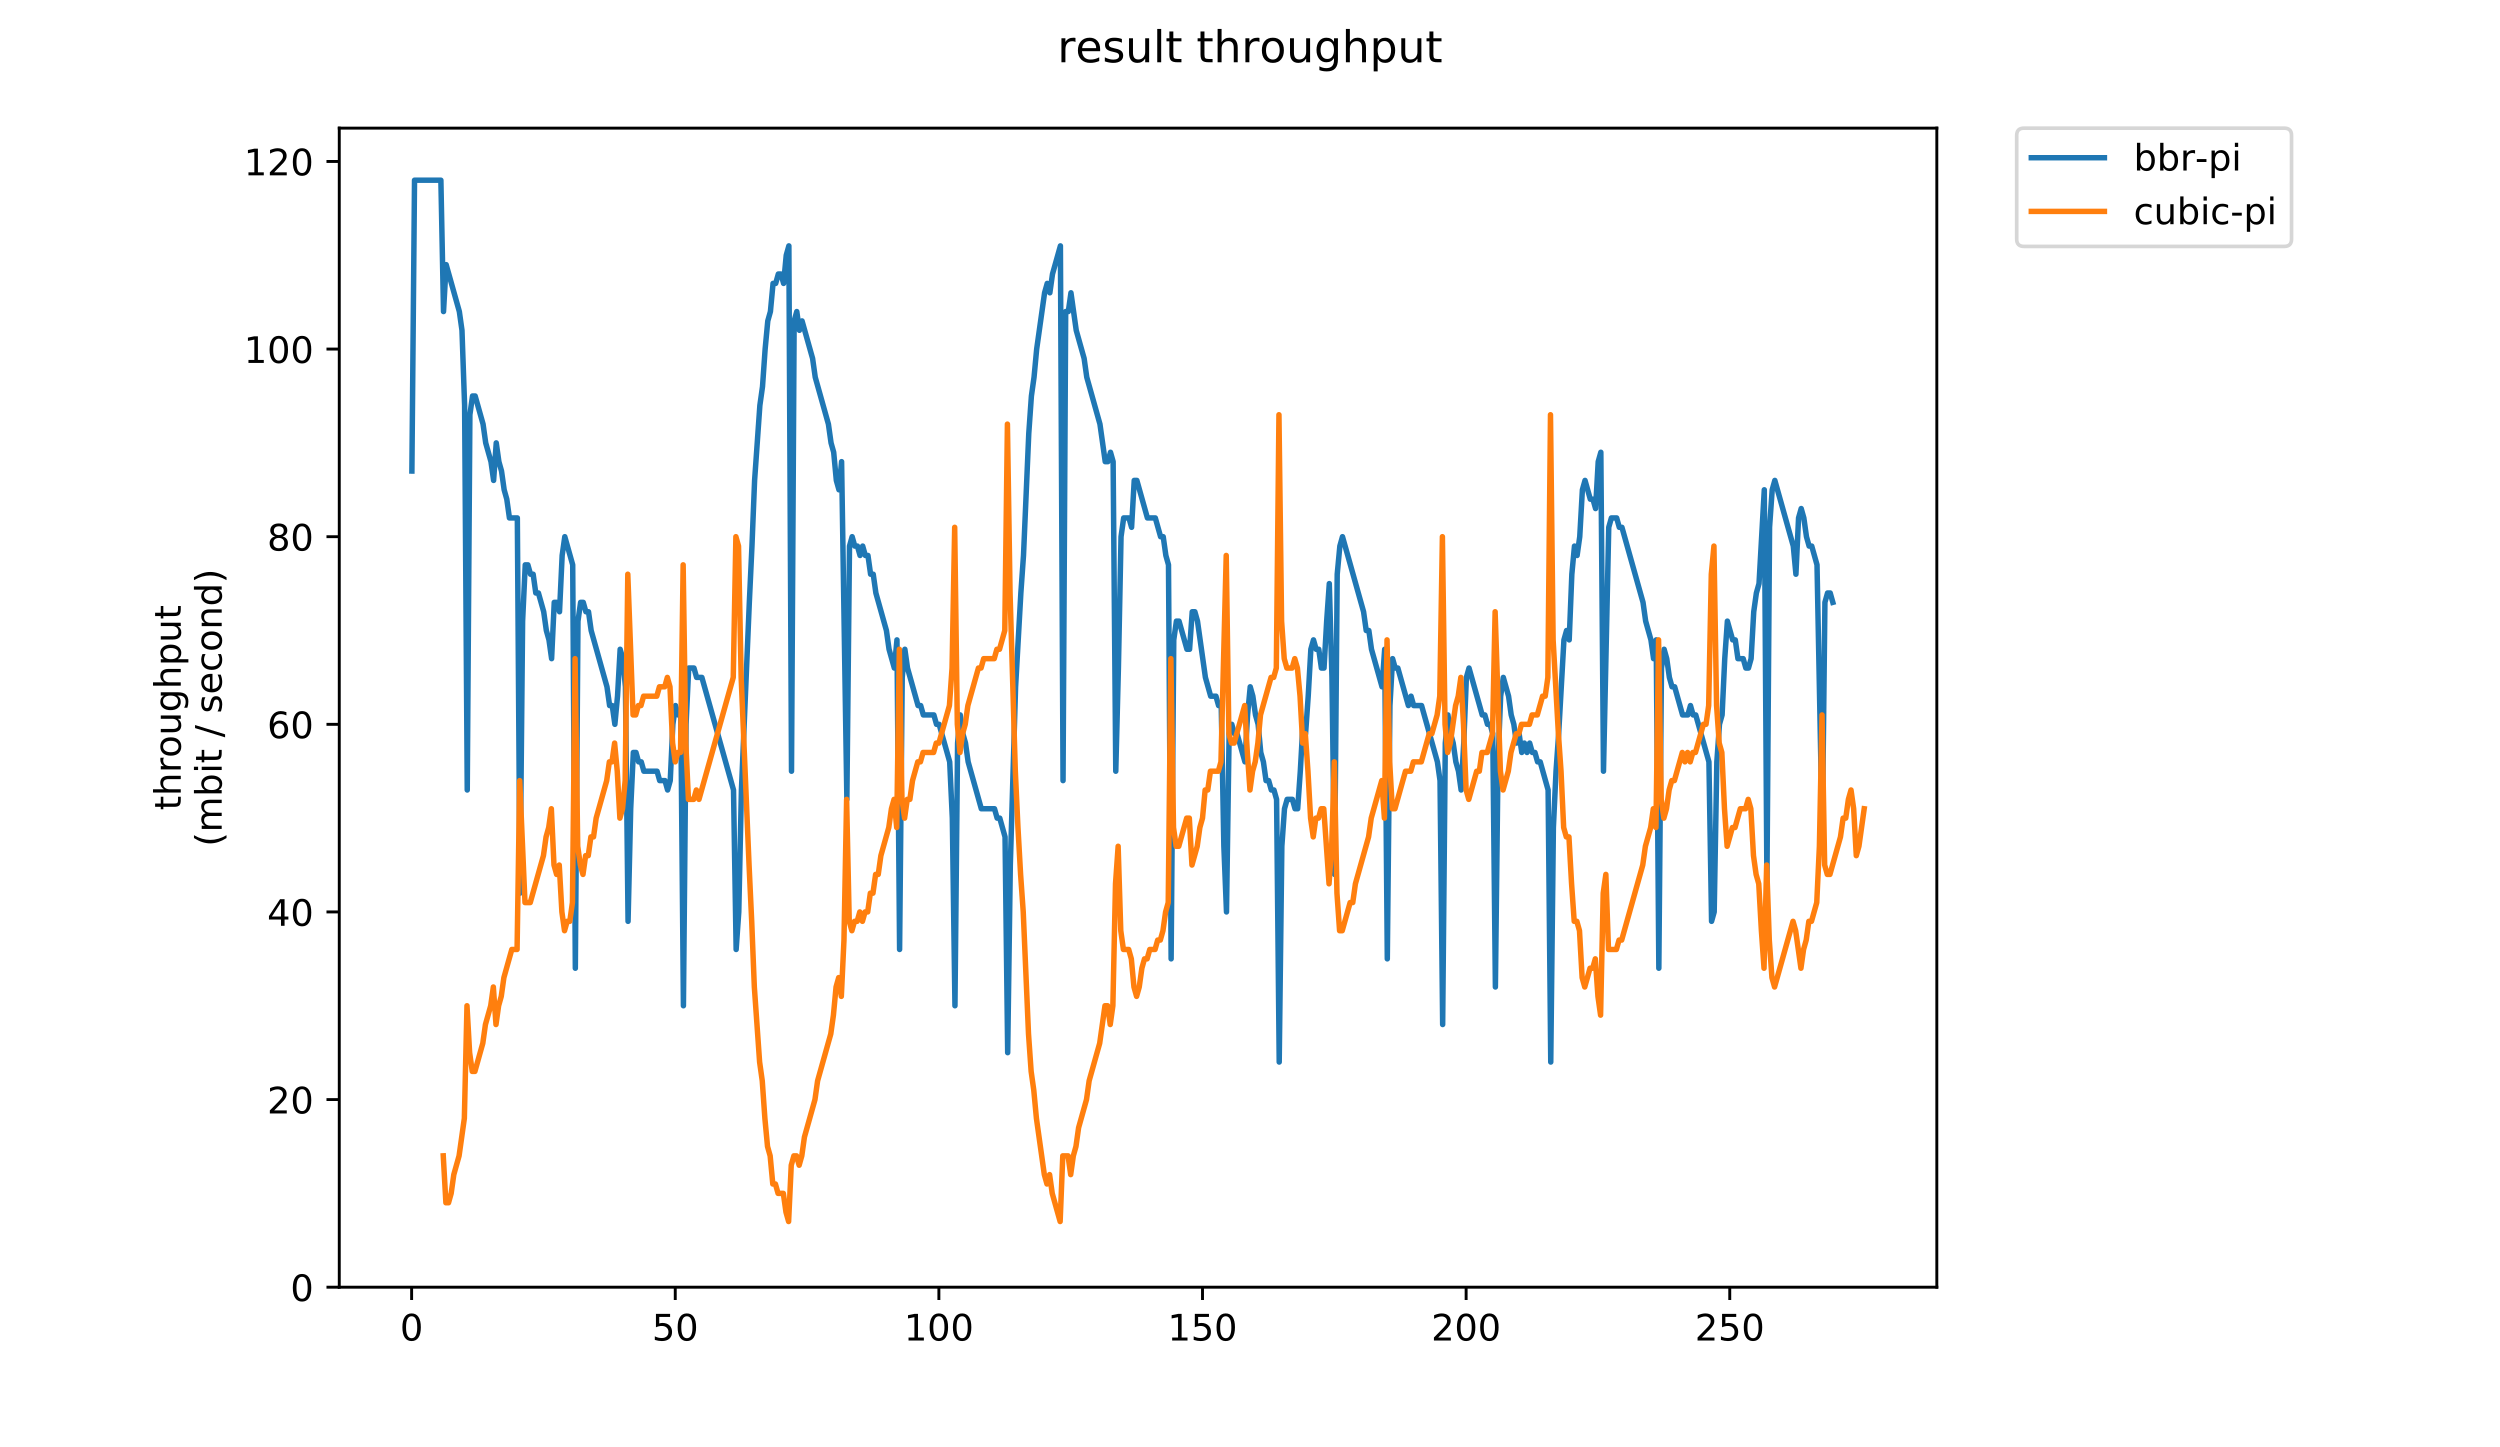 <?xml version="1.0" encoding="utf-8" standalone="no"?>
<!DOCTYPE svg PUBLIC "-//W3C//DTD SVG 1.1//EN"
  "http://www.w3.org/Graphics/SVG/1.1/DTD/svg11.dtd">
<!-- Created with matplotlib (https://matplotlib.org/) -->
<svg height="396pt" version="1.1" viewBox="0 0 684 396" width="684pt" xmlns="http://www.w3.org/2000/svg" xmlns:xlink="http://www.w3.org/1999/xlink">
 <defs>
  <style type="text/css">
*{stroke-linecap:butt;stroke-linejoin:round;}
  </style>
 </defs>
 <g id="figure_1">
  <g id="patch_1">
   <path d="M 0 396 
L 684 396 
L 684 0 
L 0 0 
z
" style="fill:#ffffff;"/>
  </g>
  <g id="axes_1">
   <g id="patch_2">
    <path d="M 92.824 352.174 
L 529.913 352.174 
L 529.913 35.062 
L 92.824 35.062 
z
" style="fill:#ffffff;"/>
   </g>
   <g id="matplotlib.axis_1">
    <g id="xtick_1">
     <g id="line2d_1">
      <defs>
       <path d="M 0 0 
L 0 3.5 
" id="m7e37d535a3" style="stroke:#000000;stroke-width:0.8;"/>
      </defs>
      <g>
       <use style="stroke:#000000;stroke-width:0.8;" x="112.621" xlink:href="#m7e37d535a3" y="352.174"/>
      </g>
     </g>
     <g id="text_1">
      <!-- 0 -->
      <defs>
       <path d="M 31.781 66.406 
Q 24.172 66.406 20.328 58.906 
Q 16.5 51.422 16.5 36.375 
Q 16.5 21.391 20.328 13.891 
Q 24.172 6.391 31.781 6.391 
Q 39.453 6.391 43.281 13.891 
Q 47.125 21.391 47.125 36.375 
Q 47.125 51.422 43.281 58.906 
Q 39.453 66.406 31.781 66.406 
z
M 31.781 74.219 
Q 44.047 74.219 50.516 64.516 
Q 56.984 54.828 56.984 36.375 
Q 56.984 17.969 50.516 8.266 
Q 44.047 -1.422 31.781 -1.422 
Q 19.531 -1.422 13.062 8.266 
Q 6.594 17.969 6.594 36.375 
Q 6.594 54.828 13.062 64.516 
Q 19.531 74.219 31.781 74.219 
z
" id="DejaVuSans-48"/>
      </defs>
      <g transform="translate(109.44 366.773)scale(0.1 -0.1)">
       <use xlink:href="#DejaVuSans-48"/>
      </g>
     </g>
    </g>
    <g id="xtick_2">
     <g id="line2d_2">
      <g>
       <use style="stroke:#000000;stroke-width:0.8;" x="184.749" xlink:href="#m7e37d535a3" y="352.174"/>
      </g>
     </g>
     <g id="text_2">
      <!-- 50 -->
      <defs>
       <path d="M 10.797 72.906 
L 49.516 72.906 
L 49.516 64.594 
L 19.828 64.594 
L 19.828 46.734 
Q 21.969 47.469 24.109 47.828 
Q 26.266 48.188 28.422 48.188 
Q 40.625 48.188 47.75 41.5 
Q 54.891 34.812 54.891 23.391 
Q 54.891 11.625 47.562 5.094 
Q 40.234 -1.422 26.906 -1.422 
Q 22.312 -1.422 17.547 -0.641 
Q 12.797 0.141 7.719 1.703 
L 7.719 11.625 
Q 12.109 9.234 16.797 8.062 
Q 21.484 6.891 26.703 6.891 
Q 35.156 6.891 40.078 11.328 
Q 45.016 15.766 45.016 23.391 
Q 45.016 31 40.078 35.438 
Q 35.156 39.891 26.703 39.891 
Q 22.75 39.891 18.812 39.016 
Q 14.891 38.141 10.797 36.281 
z
" id="DejaVuSans-53"/>
      </defs>
      <g transform="translate(178.387 366.773)scale(0.1 -0.1)">
       <use xlink:href="#DejaVuSans-53"/>
       <use x="63.623" xlink:href="#DejaVuSans-48"/>
      </g>
     </g>
    </g>
    <g id="xtick_3">
     <g id="line2d_3">
      <g>
       <use style="stroke:#000000;stroke-width:0.8;" x="256.877" xlink:href="#m7e37d535a3" y="352.174"/>
      </g>
     </g>
     <g id="text_3">
      <!-- 100 -->
      <defs>
       <path d="M 12.406 8.297 
L 28.516 8.297 
L 28.516 63.922 
L 10.984 60.406 
L 10.984 69.391 
L 28.422 72.906 
L 38.281 72.906 
L 38.281 8.297 
L 54.391 8.297 
L 54.391 0 
L 12.406 0 
z
" id="DejaVuSans-49"/>
      </defs>
      <g transform="translate(247.333 366.773)scale(0.1 -0.1)">
       <use xlink:href="#DejaVuSans-49"/>
       <use x="63.623" xlink:href="#DejaVuSans-48"/>
       <use x="127.246" xlink:href="#DejaVuSans-48"/>
      </g>
     </g>
    </g>
    <g id="xtick_4">
     <g id="line2d_4">
      <g>
       <use style="stroke:#000000;stroke-width:0.8;" x="329.005" xlink:href="#m7e37d535a3" y="352.174"/>
      </g>
     </g>
     <g id="text_4">
      <!-- 150 -->
      <g transform="translate(319.461 366.773)scale(0.1 -0.1)">
       <use xlink:href="#DejaVuSans-49"/>
       <use x="63.623" xlink:href="#DejaVuSans-53"/>
       <use x="127.246" xlink:href="#DejaVuSans-48"/>
      </g>
     </g>
    </g>
    <g id="xtick_5">
     <g id="line2d_5">
      <g>
       <use style="stroke:#000000;stroke-width:0.8;" x="401.133" xlink:href="#m7e37d535a3" y="352.174"/>
      </g>
     </g>
     <g id="text_5">
      <!-- 200 -->
      <defs>
       <path d="M 19.188 8.297 
L 53.609 8.297 
L 53.609 0 
L 7.328 0 
L 7.328 8.297 
Q 12.938 14.109 22.625 23.891 
Q 32.328 33.688 34.812 36.531 
Q 39.547 41.844 41.422 45.531 
Q 43.312 49.219 43.312 52.781 
Q 43.312 58.594 39.234 62.25 
Q 35.156 65.922 28.609 65.922 
Q 23.969 65.922 18.812 64.312 
Q 13.672 62.703 7.812 59.422 
L 7.812 69.391 
Q 13.766 71.781 18.938 73 
Q 24.125 74.219 28.422 74.219 
Q 39.75 74.219 46.484 68.547 
Q 53.219 62.891 53.219 53.422 
Q 53.219 48.922 51.531 44.891 
Q 49.859 40.875 45.406 35.406 
Q 44.188 33.984 37.641 27.219 
Q 31.109 20.453 19.188 8.297 
z
" id="DejaVuSans-50"/>
      </defs>
      <g transform="translate(391.59 366.773)scale(0.1 -0.1)">
       <use xlink:href="#DejaVuSans-50"/>
       <use x="63.623" xlink:href="#DejaVuSans-48"/>
       <use x="127.246" xlink:href="#DejaVuSans-48"/>
      </g>
     </g>
    </g>
    <g id="xtick_6">
     <g id="line2d_6">
      <g>
       <use style="stroke:#000000;stroke-width:0.8;" x="473.261" xlink:href="#m7e37d535a3" y="352.174"/>
      </g>
     </g>
     <g id="text_6">
      <!-- 250 -->
      <g transform="translate(463.718 366.773)scale(0.1 -0.1)">
       <use xlink:href="#DejaVuSans-50"/>
       <use x="63.623" xlink:href="#DejaVuSans-53"/>
       <use x="127.246" xlink:href="#DejaVuSans-48"/>
      </g>
     </g>
    </g>
   </g>
   <g id="matplotlib.axis_2">
    <g id="ytick_1">
     <g id="line2d_7">
      <defs>
       <path d="M 0 0 
L -3.5 0 
" id="m69ba47b11e" style="stroke:#000000;stroke-width:0.8;"/>
      </defs>
      <g>
       <use style="stroke:#000000;stroke-width:0.8;" x="92.824" xlink:href="#m69ba47b11e" y="352.174"/>
      </g>
     </g>
     <g id="text_7">
      <!-- 0 -->
      <g transform="translate(79.461 355.973)scale(0.1 -0.1)">
       <use xlink:href="#DejaVuSans-48"/>
      </g>
     </g>
    </g>
    <g id="ytick_2">
     <g id="line2d_8">
      <g>
       <use style="stroke:#000000;stroke-width:0.8;" x="92.824" xlink:href="#m69ba47b11e" y="300.841"/>
      </g>
     </g>
     <g id="text_8">
      <!-- 20 -->
      <g transform="translate(73.099 304.64)scale(0.1 -0.1)">
       <use xlink:href="#DejaVuSans-50"/>
       <use x="63.623" xlink:href="#DejaVuSans-48"/>
      </g>
     </g>
    </g>
    <g id="ytick_3">
     <g id="line2d_9">
      <g>
       <use style="stroke:#000000;stroke-width:0.8;" x="92.824" xlink:href="#m69ba47b11e" y="249.507"/>
      </g>
     </g>
     <g id="text_9">
      <!-- 40 -->
      <defs>
       <path d="M 37.797 64.312 
L 12.891 25.391 
L 37.797 25.391 
z
M 35.203 72.906 
L 47.609 72.906 
L 47.609 25.391 
L 58.016 25.391 
L 58.016 17.188 
L 47.609 17.188 
L 47.609 0 
L 37.797 0 
L 37.797 17.188 
L 4.891 17.188 
L 4.891 26.703 
z
" id="DejaVuSans-52"/>
      </defs>
      <g transform="translate(73.099 253.307)scale(0.1 -0.1)">
       <use xlink:href="#DejaVuSans-52"/>
       <use x="63.623" xlink:href="#DejaVuSans-48"/>
      </g>
     </g>
    </g>
    <g id="ytick_4">
     <g id="line2d_10">
      <g>
       <use style="stroke:#000000;stroke-width:0.8;" x="92.824" xlink:href="#m69ba47b11e" y="198.174"/>
      </g>
     </g>
     <g id="text_10">
      <!-- 60 -->
      <defs>
       <path d="M 33.016 40.375 
Q 26.375 40.375 22.484 35.828 
Q 18.609 31.297 18.609 23.391 
Q 18.609 15.531 22.484 10.953 
Q 26.375 6.391 33.016 6.391 
Q 39.656 6.391 43.531 10.953 
Q 47.406 15.531 47.406 23.391 
Q 47.406 31.297 43.531 35.828 
Q 39.656 40.375 33.016 40.375 
z
M 52.594 71.297 
L 52.594 62.312 
Q 48.875 64.062 45.094 64.984 
Q 41.312 65.922 37.594 65.922 
Q 27.828 65.922 22.672 59.328 
Q 17.531 52.734 16.797 39.406 
Q 19.672 43.656 24.016 45.922 
Q 28.375 48.188 33.594 48.188 
Q 44.578 48.188 50.953 41.516 
Q 57.328 34.859 57.328 23.391 
Q 57.328 12.156 50.688 5.359 
Q 44.047 -1.422 33.016 -1.422 
Q 20.359 -1.422 13.672 8.266 
Q 6.984 17.969 6.984 36.375 
Q 6.984 53.656 15.188 63.938 
Q 23.391 74.219 37.203 74.219 
Q 40.922 74.219 44.703 73.484 
Q 48.484 72.75 52.594 71.297 
z
" id="DejaVuSans-54"/>
      </defs>
      <g transform="translate(73.099 201.973)scale(0.1 -0.1)">
       <use xlink:href="#DejaVuSans-54"/>
       <use x="63.623" xlink:href="#DejaVuSans-48"/>
      </g>
     </g>
    </g>
    <g id="ytick_5">
     <g id="line2d_11">
      <g>
       <use style="stroke:#000000;stroke-width:0.8;" x="92.824" xlink:href="#m69ba47b11e" y="146.841"/>
      </g>
     </g>
     <g id="text_11">
      <!-- 80 -->
      <defs>
       <path d="M 31.781 34.625 
Q 24.75 34.625 20.719 30.859 
Q 16.703 27.094 16.703 20.516 
Q 16.703 13.922 20.719 10.156 
Q 24.75 6.391 31.781 6.391 
Q 38.812 6.391 42.859 10.172 
Q 46.922 13.969 46.922 20.516 
Q 46.922 27.094 42.891 30.859 
Q 38.875 34.625 31.781 34.625 
z
M 21.922 38.812 
Q 15.578 40.375 12.031 44.719 
Q 8.5 49.078 8.5 55.328 
Q 8.5 64.062 14.719 69.141 
Q 20.953 74.219 31.781 74.219 
Q 42.672 74.219 48.875 69.141 
Q 55.078 64.062 55.078 55.328 
Q 55.078 49.078 51.531 44.719 
Q 48 40.375 41.703 38.812 
Q 48.828 37.156 52.797 32.312 
Q 56.781 27.484 56.781 20.516 
Q 56.781 9.906 50.312 4.234 
Q 43.844 -1.422 31.781 -1.422 
Q 19.734 -1.422 13.25 4.234 
Q 6.781 9.906 6.781 20.516 
Q 6.781 27.484 10.781 32.312 
Q 14.797 37.156 21.922 38.812 
z
M 18.312 54.391 
Q 18.312 48.734 21.844 45.562 
Q 25.391 42.391 31.781 42.391 
Q 38.141 42.391 41.719 45.562 
Q 45.312 48.734 45.312 54.391 
Q 45.312 60.062 41.719 63.234 
Q 38.141 66.406 31.781 66.406 
Q 25.391 66.406 21.844 63.234 
Q 18.312 60.062 18.312 54.391 
z
" id="DejaVuSans-56"/>
      </defs>
      <g transform="translate(73.099 150.64)scale(0.1 -0.1)">
       <use xlink:href="#DejaVuSans-56"/>
       <use x="63.623" xlink:href="#DejaVuSans-48"/>
      </g>
     </g>
    </g>
    <g id="ytick_6">
     <g id="line2d_12">
      <g>
       <use style="stroke:#000000;stroke-width:0.8;" x="92.824" xlink:href="#m69ba47b11e" y="95.507"/>
      </g>
     </g>
     <g id="text_12">
      <!-- 100 -->
      <g transform="translate(66.736 99.307)scale(0.1 -0.1)">
       <use xlink:href="#DejaVuSans-49"/>
       <use x="63.623" xlink:href="#DejaVuSans-48"/>
       <use x="127.246" xlink:href="#DejaVuSans-48"/>
      </g>
     </g>
    </g>
    <g id="ytick_7">
     <g id="line2d_13">
      <g>
       <use style="stroke:#000000;stroke-width:0.8;" x="92.824" xlink:href="#m69ba47b11e" y="44.174"/>
      </g>
     </g>
     <g id="text_13">
      <!-- 120 -->
      <g transform="translate(66.736 47.973)scale(0.1 -0.1)">
       <use xlink:href="#DejaVuSans-49"/>
       <use x="63.623" xlink:href="#DejaVuSans-50"/>
       <use x="127.246" xlink:href="#DejaVuSans-48"/>
      </g>
     </g>
    </g>
    <g id="text_14">
     <!-- throughput -->
     <defs>
      <path d="M 18.312 70.219 
L 18.312 54.688 
L 36.812 54.688 
L 36.812 47.703 
L 18.312 47.703 
L 18.312 18.016 
Q 18.312 11.328 20.141 9.422 
Q 21.969 7.516 27.594 7.516 
L 36.812 7.516 
L 36.812 0 
L 27.594 0 
Q 17.188 0 13.234 3.875 
Q 9.281 7.766 9.281 18.016 
L 9.281 47.703 
L 2.688 47.703 
L 2.688 54.688 
L 9.281 54.688 
L 9.281 70.219 
z
" id="DejaVuSans-116"/>
      <path d="M 54.891 33.016 
L 54.891 0 
L 45.906 0 
L 45.906 32.719 
Q 45.906 40.484 42.875 44.328 
Q 39.844 48.188 33.797 48.188 
Q 26.516 48.188 22.312 43.547 
Q 18.109 38.922 18.109 30.906 
L 18.109 0 
L 9.078 0 
L 9.078 75.984 
L 18.109 75.984 
L 18.109 46.188 
Q 21.344 51.125 25.703 53.562 
Q 30.078 56 35.797 56 
Q 45.219 56 50.047 50.172 
Q 54.891 44.344 54.891 33.016 
z
" id="DejaVuSans-104"/>
      <path d="M 41.109 46.297 
Q 39.594 47.172 37.812 47.578 
Q 36.031 48 33.891 48 
Q 26.266 48 22.188 43.047 
Q 18.109 38.094 18.109 28.812 
L 18.109 0 
L 9.078 0 
L 9.078 54.688 
L 18.109 54.688 
L 18.109 46.188 
Q 20.953 51.172 25.484 53.578 
Q 30.031 56 36.531 56 
Q 37.453 56 38.578 55.875 
Q 39.703 55.766 41.062 55.516 
z
" id="DejaVuSans-114"/>
      <path d="M 30.609 48.391 
Q 23.391 48.391 19.188 42.75 
Q 14.984 37.109 14.984 27.297 
Q 14.984 17.484 19.156 11.844 
Q 23.344 6.203 30.609 6.203 
Q 37.797 6.203 41.984 11.859 
Q 46.188 17.531 46.188 27.297 
Q 46.188 37.016 41.984 42.703 
Q 37.797 48.391 30.609 48.391 
z
M 30.609 56 
Q 42.328 56 49.016 48.375 
Q 55.719 40.766 55.719 27.297 
Q 55.719 13.875 49.016 6.219 
Q 42.328 -1.422 30.609 -1.422 
Q 18.844 -1.422 12.172 6.219 
Q 5.516 13.875 5.516 27.297 
Q 5.516 40.766 12.172 48.375 
Q 18.844 56 30.609 56 
z
" id="DejaVuSans-111"/>
      <path d="M 8.5 21.578 
L 8.5 54.688 
L 17.484 54.688 
L 17.484 21.922 
Q 17.484 14.156 20.5 10.266 
Q 23.531 6.391 29.594 6.391 
Q 36.859 6.391 41.078 11.031 
Q 45.312 15.672 45.312 23.688 
L 45.312 54.688 
L 54.297 54.688 
L 54.297 0 
L 45.312 0 
L 45.312 8.406 
Q 42.047 3.422 37.719 1 
Q 33.406 -1.422 27.688 -1.422 
Q 18.266 -1.422 13.375 4.438 
Q 8.5 10.297 8.5 21.578 
z
M 31.109 56 
z
" id="DejaVuSans-117"/>
      <path d="M 45.406 27.984 
Q 45.406 37.75 41.375 43.109 
Q 37.359 48.484 30.078 48.484 
Q 22.859 48.484 18.828 43.109 
Q 14.797 37.75 14.797 27.984 
Q 14.797 18.266 18.828 12.891 
Q 22.859 7.516 30.078 7.516 
Q 37.359 7.516 41.375 12.891 
Q 45.406 18.266 45.406 27.984 
z
M 54.391 6.781 
Q 54.391 -7.172 48.188 -13.984 
Q 42 -20.797 29.203 -20.797 
Q 24.469 -20.797 20.266 -20.094 
Q 16.062 -19.391 12.109 -17.922 
L 12.109 -9.188 
Q 16.062 -11.328 19.922 -12.344 
Q 23.781 -13.375 27.781 -13.375 
Q 36.625 -13.375 41.016 -8.766 
Q 45.406 -4.156 45.406 5.172 
L 45.406 9.625 
Q 42.625 4.781 38.281 2.391 
Q 33.938 0 27.875 0 
Q 17.828 0 11.672 7.656 
Q 5.516 15.328 5.516 27.984 
Q 5.516 40.672 11.672 48.328 
Q 17.828 56 27.875 56 
Q 33.938 56 38.281 53.609 
Q 42.625 51.219 45.406 46.391 
L 45.406 54.688 
L 54.391 54.688 
z
" id="DejaVuSans-103"/>
      <path d="M 18.109 8.203 
L 18.109 -20.797 
L 9.078 -20.797 
L 9.078 54.688 
L 18.109 54.688 
L 18.109 46.391 
Q 20.953 51.266 25.266 53.625 
Q 29.594 56 35.594 56 
Q 45.562 56 51.781 48.094 
Q 58.016 40.188 58.016 27.297 
Q 58.016 14.406 51.781 6.484 
Q 45.562 -1.422 35.594 -1.422 
Q 29.594 -1.422 25.266 0.953 
Q 20.953 3.328 18.109 8.203 
z
M 48.688 27.297 
Q 48.688 37.203 44.609 42.844 
Q 40.531 48.484 33.406 48.484 
Q 26.266 48.484 22.188 42.844 
Q 18.109 37.203 18.109 27.297 
Q 18.109 17.391 22.188 11.75 
Q 26.266 6.109 33.406 6.109 
Q 40.531 6.109 44.609 11.75 
Q 48.688 17.391 48.688 27.297 
z
" id="DejaVuSans-112"/>
     </defs>
     <g transform="translate(49.459 221.675)rotate(-90)scale(0.1 -0.1)">
      <use xlink:href="#DejaVuSans-116"/>
      <use x="39.209" xlink:href="#DejaVuSans-104"/>
      <use x="102.588" xlink:href="#DejaVuSans-114"/>
      <use x="143.67" xlink:href="#DejaVuSans-111"/>
      <use x="204.852" xlink:href="#DejaVuSans-117"/>
      <use x="268.23" xlink:href="#DejaVuSans-103"/>
      <use x="331.707" xlink:href="#DejaVuSans-104"/>
      <use x="395.086" xlink:href="#DejaVuSans-112"/>
      <use x="458.562" xlink:href="#DejaVuSans-117"/>
      <use x="521.941" xlink:href="#DejaVuSans-116"/>
     </g>
     <!-- (mbit / second) -->
     <defs>
      <path d="M 31 75.875 
Q 24.469 64.656 21.281 53.656 
Q 18.109 42.672 18.109 31.391 
Q 18.109 20.125 21.312 9.062 
Q 24.516 -2 31 -13.188 
L 23.188 -13.188 
Q 15.875 -1.703 12.234 9.375 
Q 8.594 20.453 8.594 31.391 
Q 8.594 42.281 12.203 53.312 
Q 15.828 64.359 23.188 75.875 
z
" id="DejaVuSans-40"/>
      <path d="M 52 44.188 
Q 55.375 50.25 60.062 53.125 
Q 64.75 56 71.094 56 
Q 79.641 56 84.281 50.016 
Q 88.922 44.047 88.922 33.016 
L 88.922 0 
L 79.891 0 
L 79.891 32.719 
Q 79.891 40.578 77.094 44.375 
Q 74.312 48.188 68.609 48.188 
Q 61.625 48.188 57.562 43.547 
Q 53.516 38.922 53.516 30.906 
L 53.516 0 
L 44.484 0 
L 44.484 32.719 
Q 44.484 40.625 41.703 44.406 
Q 38.922 48.188 33.109 48.188 
Q 26.219 48.188 22.156 43.531 
Q 18.109 38.875 18.109 30.906 
L 18.109 0 
L 9.078 0 
L 9.078 54.688 
L 18.109 54.688 
L 18.109 46.188 
Q 21.188 51.219 25.484 53.609 
Q 29.781 56 35.688 56 
Q 41.656 56 45.828 52.969 
Q 50 49.953 52 44.188 
z
" id="DejaVuSans-109"/>
      <path d="M 48.688 27.297 
Q 48.688 37.203 44.609 42.844 
Q 40.531 48.484 33.406 48.484 
Q 26.266 48.484 22.188 42.844 
Q 18.109 37.203 18.109 27.297 
Q 18.109 17.391 22.188 11.75 
Q 26.266 6.109 33.406 6.109 
Q 40.531 6.109 44.609 11.75 
Q 48.688 17.391 48.688 27.297 
z
M 18.109 46.391 
Q 20.953 51.266 25.266 53.625 
Q 29.594 56 35.594 56 
Q 45.562 56 51.781 48.094 
Q 58.016 40.188 58.016 27.297 
Q 58.016 14.406 51.781 6.484 
Q 45.562 -1.422 35.594 -1.422 
Q 29.594 -1.422 25.266 0.953 
Q 20.953 3.328 18.109 8.203 
L 18.109 0 
L 9.078 0 
L 9.078 75.984 
L 18.109 75.984 
z
" id="DejaVuSans-98"/>
      <path d="M 9.422 54.688 
L 18.406 54.688 
L 18.406 0 
L 9.422 0 
z
M 9.422 75.984 
L 18.406 75.984 
L 18.406 64.594 
L 9.422 64.594 
z
" id="DejaVuSans-105"/>
      <path id="DejaVuSans-32"/>
      <path d="M 25.391 72.906 
L 33.688 72.906 
L 8.297 -9.281 
L 0 -9.281 
z
" id="DejaVuSans-47"/>
      <path d="M 44.281 53.078 
L 44.281 44.578 
Q 40.484 46.531 36.375 47.5 
Q 32.281 48.484 27.875 48.484 
Q 21.188 48.484 17.844 46.438 
Q 14.5 44.391 14.5 40.281 
Q 14.5 37.156 16.891 35.375 
Q 19.281 33.594 26.516 31.984 
L 29.594 31.297 
Q 39.156 29.25 43.188 25.516 
Q 47.219 21.781 47.219 15.094 
Q 47.219 7.469 41.188 3.016 
Q 35.156 -1.422 24.609 -1.422 
Q 20.219 -1.422 15.453 -0.562 
Q 10.688 0.297 5.422 2 
L 5.422 11.281 
Q 10.406 8.688 15.234 7.391 
Q 20.062 6.109 24.812 6.109 
Q 31.156 6.109 34.562 8.281 
Q 37.984 10.453 37.984 14.406 
Q 37.984 18.062 35.516 20.016 
Q 33.062 21.969 24.703 23.781 
L 21.578 24.516 
Q 13.234 26.266 9.516 29.906 
Q 5.812 33.547 5.812 39.891 
Q 5.812 47.609 11.281 51.797 
Q 16.75 56 26.812 56 
Q 31.781 56 36.172 55.266 
Q 40.578 54.547 44.281 53.078 
z
" id="DejaVuSans-115"/>
      <path d="M 56.203 29.594 
L 56.203 25.203 
L 14.891 25.203 
Q 15.484 15.922 20.484 11.062 
Q 25.484 6.203 34.422 6.203 
Q 39.594 6.203 44.453 7.469 
Q 49.312 8.734 54.109 11.281 
L 54.109 2.781 
Q 49.266 0.734 44.188 -0.344 
Q 39.109 -1.422 33.891 -1.422 
Q 20.797 -1.422 13.156 6.188 
Q 5.516 13.812 5.516 26.812 
Q 5.516 40.234 12.766 48.109 
Q 20.016 56 32.328 56 
Q 43.359 56 49.781 48.891 
Q 56.203 41.797 56.203 29.594 
z
M 47.219 32.234 
Q 47.125 39.594 43.094 43.984 
Q 39.062 48.391 32.422 48.391 
Q 24.906 48.391 20.391 44.141 
Q 15.875 39.891 15.188 32.172 
z
" id="DejaVuSans-101"/>
      <path d="M 48.781 52.594 
L 48.781 44.188 
Q 44.969 46.297 41.141 47.344 
Q 37.312 48.391 33.406 48.391 
Q 24.656 48.391 19.812 42.844 
Q 14.984 37.312 14.984 27.297 
Q 14.984 17.281 19.812 11.734 
Q 24.656 6.203 33.406 6.203 
Q 37.312 6.203 41.141 7.25 
Q 44.969 8.297 48.781 10.406 
L 48.781 2.094 
Q 45.016 0.344 40.984 -0.531 
Q 36.969 -1.422 32.422 -1.422 
Q 20.062 -1.422 12.781 6.344 
Q 5.516 14.109 5.516 27.297 
Q 5.516 40.672 12.859 48.328 
Q 20.219 56 33.016 56 
Q 37.156 56 41.109 55.141 
Q 45.062 54.297 48.781 52.594 
z
" id="DejaVuSans-99"/>
      <path d="M 54.891 33.016 
L 54.891 0 
L 45.906 0 
L 45.906 32.719 
Q 45.906 40.484 42.875 44.328 
Q 39.844 48.188 33.797 48.188 
Q 26.516 48.188 22.312 43.547 
Q 18.109 38.922 18.109 30.906 
L 18.109 0 
L 9.078 0 
L 9.078 54.688 
L 18.109 54.688 
L 18.109 46.188 
Q 21.344 51.125 25.703 53.562 
Q 30.078 56 35.797 56 
Q 45.219 56 50.047 50.172 
Q 54.891 44.344 54.891 33.016 
z
" id="DejaVuSans-110"/>
      <path d="M 45.406 46.391 
L 45.406 75.984 
L 54.391 75.984 
L 54.391 0 
L 45.406 0 
L 45.406 8.203 
Q 42.578 3.328 38.25 0.953 
Q 33.938 -1.422 27.875 -1.422 
Q 17.969 -1.422 11.734 6.484 
Q 5.516 14.406 5.516 27.297 
Q 5.516 40.188 11.734 48.094 
Q 17.969 56 27.875 56 
Q 33.938 56 38.25 53.625 
Q 42.578 51.266 45.406 46.391 
z
M 14.797 27.297 
Q 14.797 17.391 18.875 11.75 
Q 22.953 6.109 30.078 6.109 
Q 37.203 6.109 41.297 11.75 
Q 45.406 17.391 45.406 27.297 
Q 45.406 37.203 41.297 42.844 
Q 37.203 48.484 30.078 48.484 
Q 22.953 48.484 18.875 42.844 
Q 14.797 37.203 14.797 27.297 
z
" id="DejaVuSans-100"/>
      <path d="M 8.016 75.875 
L 15.828 75.875 
Q 23.141 64.359 26.781 53.312 
Q 30.422 42.281 30.422 31.391 
Q 30.422 20.453 26.781 9.375 
Q 23.141 -1.703 15.828 -13.188 
L 8.016 -13.188 
Q 14.5 -2 17.703 9.062 
Q 20.906 20.125 20.906 31.391 
Q 20.906 42.672 17.703 53.656 
Q 14.5 64.656 8.016 75.875 
z
" id="DejaVuSans-41"/>
     </defs>
     <g transform="translate(60.657 231.609)rotate(-90)scale(0.1 -0.1)">
      <use xlink:href="#DejaVuSans-40"/>
      <use x="39.014" xlink:href="#DejaVuSans-109"/>
      <use x="136.426" xlink:href="#DejaVuSans-98"/>
      <use x="199.902" xlink:href="#DejaVuSans-105"/>
      <use x="227.686" xlink:href="#DejaVuSans-116"/>
      <use x="266.895" xlink:href="#DejaVuSans-32"/>
      <use x="298.682" xlink:href="#DejaVuSans-47"/>
      <use x="332.373" xlink:href="#DejaVuSans-32"/>
      <use x="364.16" xlink:href="#DejaVuSans-115"/>
      <use x="416.26" xlink:href="#DejaVuSans-101"/>
      <use x="477.783" xlink:href="#DejaVuSans-99"/>
      <use x="532.764" xlink:href="#DejaVuSans-111"/>
      <use x="593.945" xlink:href="#DejaVuSans-110"/>
      <use x="657.324" xlink:href="#DejaVuSans-100"/>
      <use x="720.801" xlink:href="#DejaVuSans-41"/>
     </g>
    </g>
   </g>
   <g id="line2d_14">
    <path clip-path="url(#p13db33ebb3)" d="M 112.692 128.874 
L 113.413 49.307 
L 120.626 49.307 
L 121.347 85.241 
L 122.068 72.407 
L 125.675 85.241 
L 126.396 90.374 
L 127.117 110.907 
L 127.838 216.141 
L 128.56 113.474 
L 129.281 108.341 
L 130.002 108.341 
L 132.166 116.041 
L 132.887 121.174 
L 134.33 126.308 
L 135.051 131.441 
L 135.773 121.174 
L 136.494 126.308 
L 137.215 128.874 
L 137.936 134.007 
L 138.658 136.574 
L 139.379 141.708 
L 141.543 141.708 
L 142.264 244.374 
L 142.985 169.941 
L 143.707 154.541 
L 144.428 154.541 
L 145.149 157.107 
L 145.871 157.107 
L 146.592 162.241 
L 147.313 162.241 
L 148.756 167.374 
L 149.477 172.507 
L 150.198 175.074 
L 150.919 180.208 
L 151.641 164.808 
L 152.362 164.808 
L 153.083 167.374 
L 153.805 151.974 
L 154.526 146.841 
L 156.69 154.541 
L 157.411 264.908 
L 158.132 169.941 
L 158.854 164.808 
L 159.575 164.808 
L 160.296 167.374 
L 161.017 167.374 
L 161.739 172.507 
L 166.066 187.907 
L 166.788 193.041 
L 167.509 193.041 
L 168.23 198.174 
L 168.952 190.474 
L 169.673 177.641 
L 170.394 180.208 
L 171.115 187.907 
L 171.837 252.074 
L 172.558 221.274 
L 173.279 205.874 
L 174 205.874 
L 174.722 208.441 
L 175.443 208.441 
L 176.164 211.007 
L 179.771 211.007 
L 180.492 213.574 
L 181.935 213.574 
L 182.656 216.141 
L 183.377 213.574 
L 184.098 198.174 
L 184.82 193.041 
L 185.541 195.607 
L 186.262 195.607 
L 186.984 275.174 
L 187.705 198.174 
L 188.426 182.774 
L 189.869 182.774 
L 190.59 185.341 
L 192.032 185.341 
L 200.688 216.141 
L 201.409 259.774 
L 202.13 249.507 
L 202.852 216.141 
L 205.016 164.808 
L 205.737 149.407 
L 206.458 131.441 
L 207.901 110.907 
L 208.622 105.774 
L 209.343 95.507 
L 210.065 87.808 
L 210.786 85.241 
L 211.507 77.541 
L 212.228 77.541 
L 212.95 74.974 
L 213.671 74.974 
L 214.392 77.541 
L 215.113 69.841 
L 215.835 67.274 
L 216.556 211.007 
L 217.277 87.808 
L 217.999 85.241 
L 218.72 90.374 
L 219.441 87.808 
L 222.326 98.074 
L 223.048 103.207 
L 226.654 116.041 
L 227.375 121.174 
L 228.097 123.741 
L 228.818 131.441 
L 229.539 134.007 
L 230.26 126.308 
L 231.703 218.708 
L 232.424 149.407 
L 233.146 146.841 
L 233.867 149.407 
L 234.588 149.407 
L 235.309 151.974 
L 236.031 149.407 
L 236.752 151.974 
L 237.473 151.974 
L 238.194 157.107 
L 238.916 157.107 
L 239.637 162.241 
L 242.522 172.507 
L 243.243 177.641 
L 244.686 182.774 
L 245.407 175.074 
L 246.129 259.774 
L 246.85 185.341 
L 247.571 177.641 
L 248.292 182.774 
L 251.178 193.041 
L 251.899 193.041 
L 252.62 195.607 
L 255.505 195.607 
L 256.227 198.174 
L 256.948 198.174 
L 259.833 208.441 
L 260.554 223.841 
L 261.275 275.174 
L 261.997 203.308 
L 262.718 195.607 
L 263.439 200.741 
L 264.161 203.308 
L 264.882 208.441 
L 268.488 221.274 
L 272.095 221.274 
L 272.816 223.841 
L 273.537 223.841 
L 274.98 228.974 
L 275.701 288.007 
L 276.422 236.674 
L 277.865 187.907 
L 279.307 162.241 
L 280.029 151.974 
L 281.471 118.608 
L 282.193 108.341 
L 282.914 103.207 
L 283.635 95.507 
L 285.799 80.108 
L 286.52 77.541 
L 287.242 80.108 
L 287.963 74.974 
L 290.127 67.274 
L 290.848 213.574 
L 291.569 85.241 
L 292.291 85.241 
L 293.012 80.108 
L 294.454 90.374 
L 296.618 98.074 
L 297.34 103.207 
L 300.946 116.041 
L 302.388 126.308 
L 303.11 126.308 
L 303.831 123.741 
L 304.552 126.308 
L 305.274 211.007 
L 305.995 182.774 
L 306.716 146.841 
L 307.437 141.708 
L 308.88 141.708 
L 309.601 144.274 
L 310.323 131.441 
L 311.044 131.441 
L 313.929 141.708 
L 316.093 141.708 
L 317.535 146.841 
L 318.257 146.841 
L 318.978 151.974 
L 319.699 154.541 
L 320.421 262.341 
L 321.142 175.074 
L 321.863 169.941 
L 322.584 169.941 
L 324.748 177.641 
L 325.469 177.641 
L 326.191 167.374 
L 326.912 167.374 
L 327.633 169.941 
L 329.797 185.341 
L 331.24 190.474 
L 332.682 190.474 
L 333.404 193.041 
L 334.125 193.041 
L 334.846 231.541 
L 335.567 249.507 
L 336.289 200.741 
L 337.01 198.174 
L 337.731 200.741 
L 338.453 200.741 
L 340.616 208.441 
L 341.338 195.607 
L 342.059 187.907 
L 342.78 190.474 
L 343.502 195.607 
L 344.223 198.174 
L 344.944 205.874 
L 345.665 208.441 
L 346.387 213.574 
L 347.108 213.574 
L 347.829 216.141 
L 348.55 216.141 
L 349.272 218.708 
L 349.993 290.574 
L 350.714 231.541 
L 351.436 221.274 
L 352.157 218.708 
L 353.599 218.708 
L 354.321 221.274 
L 355.042 221.274 
L 355.763 211.007 
L 356.485 198.174 
L 357.206 200.741 
L 357.927 190.474 
L 358.648 177.641 
L 359.37 175.074 
L 360.091 177.641 
L 360.812 177.641 
L 361.534 182.774 
L 362.255 182.774 
L 362.976 169.941 
L 363.697 159.674 
L 364.419 185.341 
L 365.14 239.241 
L 365.861 157.107 
L 366.582 149.407 
L 367.304 146.841 
L 373.074 167.374 
L 373.795 172.507 
L 374.517 172.507 
L 375.238 177.641 
L 378.123 187.907 
L 378.844 177.641 
L 379.566 262.341 
L 380.287 193.041 
L 381.008 180.208 
L 381.729 182.774 
L 382.451 182.774 
L 385.336 193.041 
L 386.057 190.474 
L 386.778 193.041 
L 388.942 193.041 
L 393.27 208.441 
L 393.991 213.574 
L 394.712 280.308 
L 395.434 203.308 
L 396.155 195.607 
L 396.876 200.741 
L 397.598 203.308 
L 398.319 208.441 
L 399.04 211.007 
L 399.761 216.141 
L 400.483 203.308 
L 401.204 185.341 
L 401.925 182.774 
L 405.532 195.607 
L 406.253 195.607 
L 406.974 198.174 
L 407.696 198.174 
L 408.417 200.741 
L 409.138 270.041 
L 409.859 208.441 
L 410.581 190.474 
L 411.302 185.341 
L 412.744 190.474 
L 413.466 195.607 
L 414.187 198.174 
L 414.908 203.308 
L 415.63 200.741 
L 416.351 205.874 
L 417.072 203.308 
L 417.793 205.874 
L 418.515 203.308 
L 419.236 205.874 
L 419.957 205.874 
L 420.679 208.441 
L 421.4 208.441 
L 423.564 216.141 
L 424.285 290.574 
L 425.006 226.407 
L 425.728 211.007 
L 426.449 200.741 
L 427.891 175.074 
L 428.613 172.507 
L 429.334 175.074 
L 430.055 157.107 
L 430.777 149.407 
L 431.498 151.974 
L 432.219 146.841 
L 432.94 134.007 
L 433.662 131.441 
L 435.104 136.574 
L 435.825 136.574 
L 436.547 139.141 
L 437.268 126.308 
L 437.989 123.741 
L 438.711 211.007 
L 440.153 144.274 
L 440.874 141.708 
L 442.317 141.708 
L 443.038 144.274 
L 443.76 144.274 
L 449.53 164.808 
L 450.251 169.941 
L 451.694 175.074 
L 452.415 180.208 
L 453.136 175.074 
L 453.857 264.908 
L 454.579 182.774 
L 455.3 177.641 
L 456.021 180.208 
L 456.743 185.341 
L 457.464 187.907 
L 458.185 187.907 
L 460.349 195.607 
L 461.792 195.607 
L 462.513 193.041 
L 463.234 195.607 
L 463.955 195.607 
L 467.562 208.441 
L 468.283 252.074 
L 469.004 249.507 
L 469.726 208.441 
L 470.447 198.174 
L 471.168 195.607 
L 471.89 180.208 
L 472.611 169.941 
L 474.053 175.074 
L 474.775 175.074 
L 475.496 180.208 
L 476.938 180.208 
L 477.66 182.774 
L 478.381 182.774 
L 479.102 180.208 
L 479.824 167.374 
L 480.545 162.241 
L 481.266 159.674 
L 482.709 134.007 
L 483.43 241.808 
L 484.151 144.274 
L 484.873 134.007 
L 485.594 131.441 
L 490.643 149.407 
L 491.364 157.107 
L 492.085 141.708 
L 492.807 139.141 
L 493.528 141.708 
L 494.249 146.841 
L 494.971 149.407 
L 495.692 149.407 
L 497.134 154.541 
L 498.577 228.974 
L 499.298 164.808 
L 500.019 162.241 
L 500.741 162.241 
L 501.462 164.808 
L 501.462 164.808 
" style="fill:none;stroke:#1f77b4;stroke-linecap:square;stroke-width:1.5;"/>
   </g>
   <g id="line2d_15">
    <path clip-path="url(#p13db33ebb3)" d="M 121.275 316.241 
L 121.996 329.074 
L 122.717 329.074 
L 123.439 326.507 
L 124.16 321.374 
L 125.603 316.241 
L 127.045 305.974 
L 127.766 275.174 
L 128.488 288.007 
L 129.209 293.141 
L 129.93 293.141 
L 132.094 285.441 
L 132.815 280.308 
L 134.258 275.174 
L 134.979 270.041 
L 135.7 280.308 
L 136.422 275.174 
L 137.143 272.608 
L 137.864 267.474 
L 140.028 259.774 
L 141.471 259.774 
L 142.192 213.574 
L 143.635 246.941 
L 145.077 246.941 
L 148.684 234.107 
L 149.405 228.974 
L 150.126 226.407 
L 150.847 221.274 
L 151.569 236.674 
L 152.29 239.241 
L 153.011 236.674 
L 153.732 249.507 
L 154.454 254.641 
L 155.175 252.074 
L 155.896 252.074 
L 156.618 246.941 
L 157.339 180.208 
L 158.06 231.541 
L 158.781 236.674 
L 159.503 239.241 
L 160.224 234.107 
L 160.945 234.107 
L 161.667 228.974 
L 162.388 228.974 
L 163.109 223.841 
L 165.994 213.574 
L 166.716 208.441 
L 167.437 208.441 
L 168.158 203.308 
L 168.879 211.007 
L 169.601 223.841 
L 170.322 221.274 
L 171.043 213.574 
L 171.765 157.107 
L 173.207 195.607 
L 173.928 195.607 
L 174.65 193.041 
L 175.371 193.041 
L 176.092 190.474 
L 179.699 190.474 
L 180.42 187.907 
L 181.862 187.907 
L 182.584 185.341 
L 183.305 187.907 
L 184.026 203.308 
L 184.748 208.441 
L 185.469 205.874 
L 186.19 205.874 
L 186.911 154.541 
L 187.633 203.308 
L 188.354 218.708 
L 189.797 218.708 
L 190.518 216.141 
L 191.239 218.708 
L 200.616 185.341 
L 201.337 146.841 
L 202.058 149.407 
L 202.78 185.341 
L 204.943 236.674 
L 205.665 252.074 
L 206.386 270.041 
L 207.829 290.574 
L 208.55 295.707 
L 209.271 305.974 
L 209.992 313.674 
L 210.714 316.241 
L 211.435 323.941 
L 212.156 323.941 
L 212.878 326.507 
L 214.32 326.507 
L 215.041 331.641 
L 215.763 334.207 
L 216.484 318.808 
L 217.205 316.241 
L 217.926 316.241 
L 218.648 318.808 
L 219.369 316.241 
L 220.09 311.108 
L 222.975 300.841 
L 223.697 295.707 
L 227.303 282.874 
L 228.024 277.741 
L 228.746 270.041 
L 229.467 267.474 
L 230.188 272.608 
L 230.91 257.207 
L 231.631 218.708 
L 232.352 252.074 
L 233.073 254.641 
L 233.795 252.074 
L 234.516 252.074 
L 235.237 249.507 
L 235.959 252.074 
L 236.68 249.507 
L 237.401 249.507 
L 238.122 244.374 
L 238.844 244.374 
L 239.565 239.241 
L 240.286 239.241 
L 241.007 234.107 
L 243.171 226.407 
L 243.893 221.274 
L 244.614 218.708 
L 245.335 226.407 
L 246.056 177.641 
L 246.778 218.708 
L 247.499 223.841 
L 248.22 218.708 
L 248.942 218.708 
L 249.663 213.574 
L 251.105 208.441 
L 251.827 208.441 
L 252.548 205.874 
L 255.433 205.874 
L 256.154 203.308 
L 256.876 203.308 
L 259.761 193.041 
L 260.482 182.774 
L 261.203 144.274 
L 261.925 198.174 
L 262.646 205.874 
L 263.367 200.741 
L 264.088 198.174 
L 264.81 193.041 
L 267.695 182.774 
L 268.416 182.774 
L 269.137 180.208 
L 272.023 180.208 
L 272.744 177.641 
L 273.465 177.641 
L 274.908 172.507 
L 275.629 116.041 
L 276.35 162.241 
L 277.793 211.007 
L 278.514 226.407 
L 279.235 239.241 
L 279.957 249.507 
L 281.399 282.874 
L 282.12 293.141 
L 282.842 298.274 
L 283.563 305.974 
L 285.727 321.374 
L 286.448 323.941 
L 287.169 321.374 
L 287.891 326.507 
L 290.055 334.207 
L 290.776 316.241 
L 292.218 316.241 
L 292.94 321.374 
L 293.661 316.241 
L 294.382 313.674 
L 295.104 308.541 
L 297.267 300.841 
L 297.989 295.707 
L 300.874 285.441 
L 302.316 275.174 
L 303.038 275.174 
L 303.759 280.308 
L 304.48 275.174 
L 305.201 241.808 
L 305.923 231.541 
L 306.644 254.641 
L 307.365 259.774 
L 308.808 259.774 
L 309.529 262.341 
L 310.25 270.041 
L 310.972 272.608 
L 311.693 270.041 
L 312.414 264.908 
L 313.136 262.341 
L 313.857 262.341 
L 314.578 259.774 
L 316.021 259.774 
L 316.742 257.207 
L 317.463 257.207 
L 318.185 254.641 
L 318.906 249.507 
L 319.627 246.941 
L 320.348 180.208 
L 321.07 226.407 
L 321.791 231.541 
L 322.512 231.541 
L 324.676 223.841 
L 325.397 223.841 
L 326.119 236.674 
L 327.561 231.541 
L 328.282 226.407 
L 329.004 223.841 
L 329.725 216.141 
L 330.446 216.141 
L 331.168 211.007 
L 333.331 211.007 
L 334.053 208.441 
L 335.495 151.974 
L 336.217 200.741 
L 336.938 203.308 
L 337.659 203.308 
L 340.544 193.041 
L 341.266 205.874 
L 341.987 216.141 
L 342.708 211.007 
L 343.429 208.441 
L 344.151 203.308 
L 344.872 195.607 
L 347.757 185.341 
L 348.478 185.341 
L 349.2 182.774 
L 349.921 113.474 
L 350.642 169.941 
L 351.363 180.208 
L 352.085 182.774 
L 353.527 182.774 
L 354.249 180.208 
L 354.97 182.774 
L 355.691 190.474 
L 356.412 203.308 
L 357.134 200.741 
L 357.855 211.007 
L 358.576 223.841 
L 359.298 228.974 
L 360.019 223.841 
L 360.74 223.841 
L 361.461 221.274 
L 362.183 221.274 
L 363.625 241.808 
L 364.347 231.541 
L 365.068 208.441 
L 365.789 244.374 
L 366.51 254.641 
L 367.232 254.641 
L 369.395 246.941 
L 370.117 246.941 
L 370.838 241.808 
L 374.444 228.974 
L 375.166 223.841 
L 378.051 213.574 
L 378.772 223.841 
L 379.493 175.074 
L 380.215 208.441 
L 380.936 221.274 
L 381.657 221.274 
L 384.542 211.007 
L 385.985 211.007 
L 386.706 208.441 
L 388.87 208.441 
L 391.034 200.741 
L 391.755 200.741 
L 393.198 195.607 
L 393.919 190.474 
L 394.64 146.841 
L 395.362 198.174 
L 396.083 205.874 
L 396.804 203.308 
L 398.247 193.041 
L 398.968 190.474 
L 399.689 185.341 
L 400.411 198.174 
L 401.132 216.141 
L 401.853 218.708 
L 404.017 211.007 
L 404.738 211.007 
L 405.46 205.874 
L 406.902 205.874 
L 408.345 200.741 
L 409.066 167.374 
L 410.509 211.007 
L 411.23 216.141 
L 412.672 211.007 
L 413.394 205.874 
L 414.836 200.741 
L 415.557 200.741 
L 416.279 198.174 
L 418.443 198.174 
L 419.164 195.607 
L 420.606 195.607 
L 422.049 190.474 
L 422.77 190.474 
L 423.492 185.341 
L 424.213 113.474 
L 424.934 175.074 
L 426.377 200.741 
L 427.098 211.007 
L 427.819 226.407 
L 428.541 228.974 
L 429.262 228.974 
L 429.983 241.808 
L 430.704 252.074 
L 431.426 252.074 
L 432.147 254.641 
L 432.868 267.474 
L 433.589 270.041 
L 435.032 264.908 
L 435.753 264.908 
L 436.475 262.341 
L 437.196 272.608 
L 437.917 277.741 
L 438.638 244.374 
L 439.36 239.241 
L 440.081 259.774 
L 442.245 259.774 
L 442.966 257.207 
L 443.687 257.207 
L 449.458 236.674 
L 450.179 231.541 
L 451.622 226.407 
L 452.343 221.274 
L 453.064 226.407 
L 453.785 175.074 
L 454.507 218.708 
L 455.228 223.841 
L 455.949 221.274 
L 456.67 216.141 
L 457.392 213.574 
L 458.113 213.574 
L 460.277 205.874 
L 460.998 208.441 
L 461.719 205.874 
L 462.441 208.441 
L 463.162 205.874 
L 463.883 205.874 
L 466.047 198.174 
L 466.768 198.174 
L 467.49 193.041 
L 468.211 157.107 
L 468.932 149.407 
L 469.654 193.041 
L 470.375 203.308 
L 471.096 205.874 
L 471.817 221.274 
L 472.539 231.541 
L 473.981 226.407 
L 474.703 226.407 
L 476.145 221.274 
L 477.588 221.274 
L 478.309 218.708 
L 479.03 221.274 
L 479.751 234.107 
L 480.473 239.241 
L 481.194 241.808 
L 481.915 254.641 
L 482.637 264.908 
L 483.358 236.674 
L 484.079 257.207 
L 484.8 267.474 
L 485.522 270.041 
L 490.571 252.074 
L 491.292 254.641 
L 492.735 264.908 
L 493.456 259.774 
L 494.177 257.207 
L 494.898 252.074 
L 495.62 252.074 
L 497.062 246.941 
L 497.784 231.541 
L 498.505 195.607 
L 499.226 236.674 
L 499.947 239.241 
L 500.669 239.241 
L 503.554 228.974 
L 504.275 223.841 
L 504.996 223.841 
L 505.718 218.708 
L 506.439 216.141 
L 507.16 221.274 
L 507.881 234.107 
L 508.603 231.541 
L 510.045 221.274 
L 510.045 221.274 
" style="fill:none;stroke:#ff7f0e;stroke-linecap:square;stroke-width:1.5;"/>
   </g>
   <g id="patch_3">
    <path d="M 92.824 352.174 
L 92.824 35.062 
" style="fill:none;stroke:#000000;stroke-linecap:square;stroke-linejoin:miter;stroke-width:0.8;"/>
   </g>
   <g id="patch_4">
    <path d="M 529.913 352.174 
L 529.913 35.062 
" style="fill:none;stroke:#000000;stroke-linecap:square;stroke-linejoin:miter;stroke-width:0.8;"/>
   </g>
   <g id="patch_5">
    <path d="M 92.824 352.174 
L 529.913 352.174 
" style="fill:none;stroke:#000000;stroke-linecap:square;stroke-linejoin:miter;stroke-width:0.8;"/>
   </g>
   <g id="patch_6">
    <path d="M 92.824 35.062 
L 529.913 35.062 
" style="fill:none;stroke:#000000;stroke-linecap:square;stroke-linejoin:miter;stroke-width:0.8;"/>
   </g>
   <g id="legend_1">
    <g id="patch_7">
     <path d="M 553.767 67.419 
L 624.963 67.419 
Q 626.963 67.419 626.963 65.419 
L 626.963 37.062 
Q 626.963 35.062 624.963 35.062 
L 553.767 35.062 
Q 551.767 35.062 551.767 37.062 
L 551.767 65.419 
Q 551.767 67.419 553.767 67.419 
z
" style="fill:#ffffff;opacity:0.8;stroke:#cccccc;stroke-linejoin:miter;"/>
    </g>
    <g id="line2d_16">
     <path d="M 555.767 43.161 
L 575.767 43.161 
" style="fill:none;stroke:#1f77b4;stroke-linecap:square;stroke-width:1.5;"/>
    </g>
    <g id="line2d_17"/>
    <g id="text_15">
     <!-- bbr-pi -->
     <defs>
      <path d="M 4.891 31.391 
L 31.203 31.391 
L 31.203 23.391 
L 4.891 23.391 
z
" id="DejaVuSans-45"/>
     </defs>
     <g transform="translate(583.767 46.661)scale(0.1 -0.1)">
      <use xlink:href="#DejaVuSans-98"/>
      <use x="63.477" xlink:href="#DejaVuSans-98"/>
      <use x="126.953" xlink:href="#DejaVuSans-114"/>
      <use x="167.973" xlink:href="#DejaVuSans-45"/>
      <use x="204.057" xlink:href="#DejaVuSans-112"/>
      <use x="267.533" xlink:href="#DejaVuSans-105"/>
     </g>
    </g>
    <g id="line2d_18">
     <path d="M 555.767 57.839 
L 575.767 57.839 
" style="fill:none;stroke:#ff7f0e;stroke-linecap:square;stroke-width:1.5;"/>
    </g>
    <g id="line2d_19"/>
    <g id="text_16">
     <!-- cubic-pi -->
     <g transform="translate(583.767 61.339)scale(0.1 -0.1)">
      <use xlink:href="#DejaVuSans-99"/>
      <use x="54.98" xlink:href="#DejaVuSans-117"/>
      <use x="118.359" xlink:href="#DejaVuSans-98"/>
      <use x="181.836" xlink:href="#DejaVuSans-105"/>
      <use x="209.619" xlink:href="#DejaVuSans-99"/>
      <use x="264.6" xlink:href="#DejaVuSans-45"/>
      <use x="300.684" xlink:href="#DejaVuSans-112"/>
      <use x="364.16" xlink:href="#DejaVuSans-105"/>
     </g>
    </g>
   </g>
  </g>
  <g id="text_17">
   <!-- result throughput -->
   <defs>
    <path d="M 9.422 75.984 
L 18.406 75.984 
L 18.406 0 
L 9.422 0 
z
" id="DejaVuSans-108"/>
   </defs>
   <g transform="translate(289.321 17.038)scale(0.12 -0.12)">
    <use xlink:href="#DejaVuSans-114"/>
    <use x="41.082" xlink:href="#DejaVuSans-101"/>
    <use x="102.605" xlink:href="#DejaVuSans-115"/>
    <use x="154.705" xlink:href="#DejaVuSans-117"/>
    <use x="218.084" xlink:href="#DejaVuSans-108"/>
    <use x="245.867" xlink:href="#DejaVuSans-116"/>
    <use x="285.076" xlink:href="#DejaVuSans-32"/>
    <use x="316.863" xlink:href="#DejaVuSans-116"/>
    <use x="356.072" xlink:href="#DejaVuSans-104"/>
    <use x="419.451" xlink:href="#DejaVuSans-114"/>
    <use x="460.533" xlink:href="#DejaVuSans-111"/>
    <use x="521.715" xlink:href="#DejaVuSans-117"/>
    <use x="585.094" xlink:href="#DejaVuSans-103"/>
    <use x="648.57" xlink:href="#DejaVuSans-104"/>
    <use x="711.949" xlink:href="#DejaVuSans-112"/>
    <use x="775.426" xlink:href="#DejaVuSans-117"/>
    <use x="838.805" xlink:href="#DejaVuSans-116"/>
   </g>
  </g>
 </g>
 <defs>
  <clipPath id="p13db33ebb3">
   <rect height="317.112" width="437.089" x="92.824" y="35.062"/>
  </clipPath>
 </defs>
</svg>
